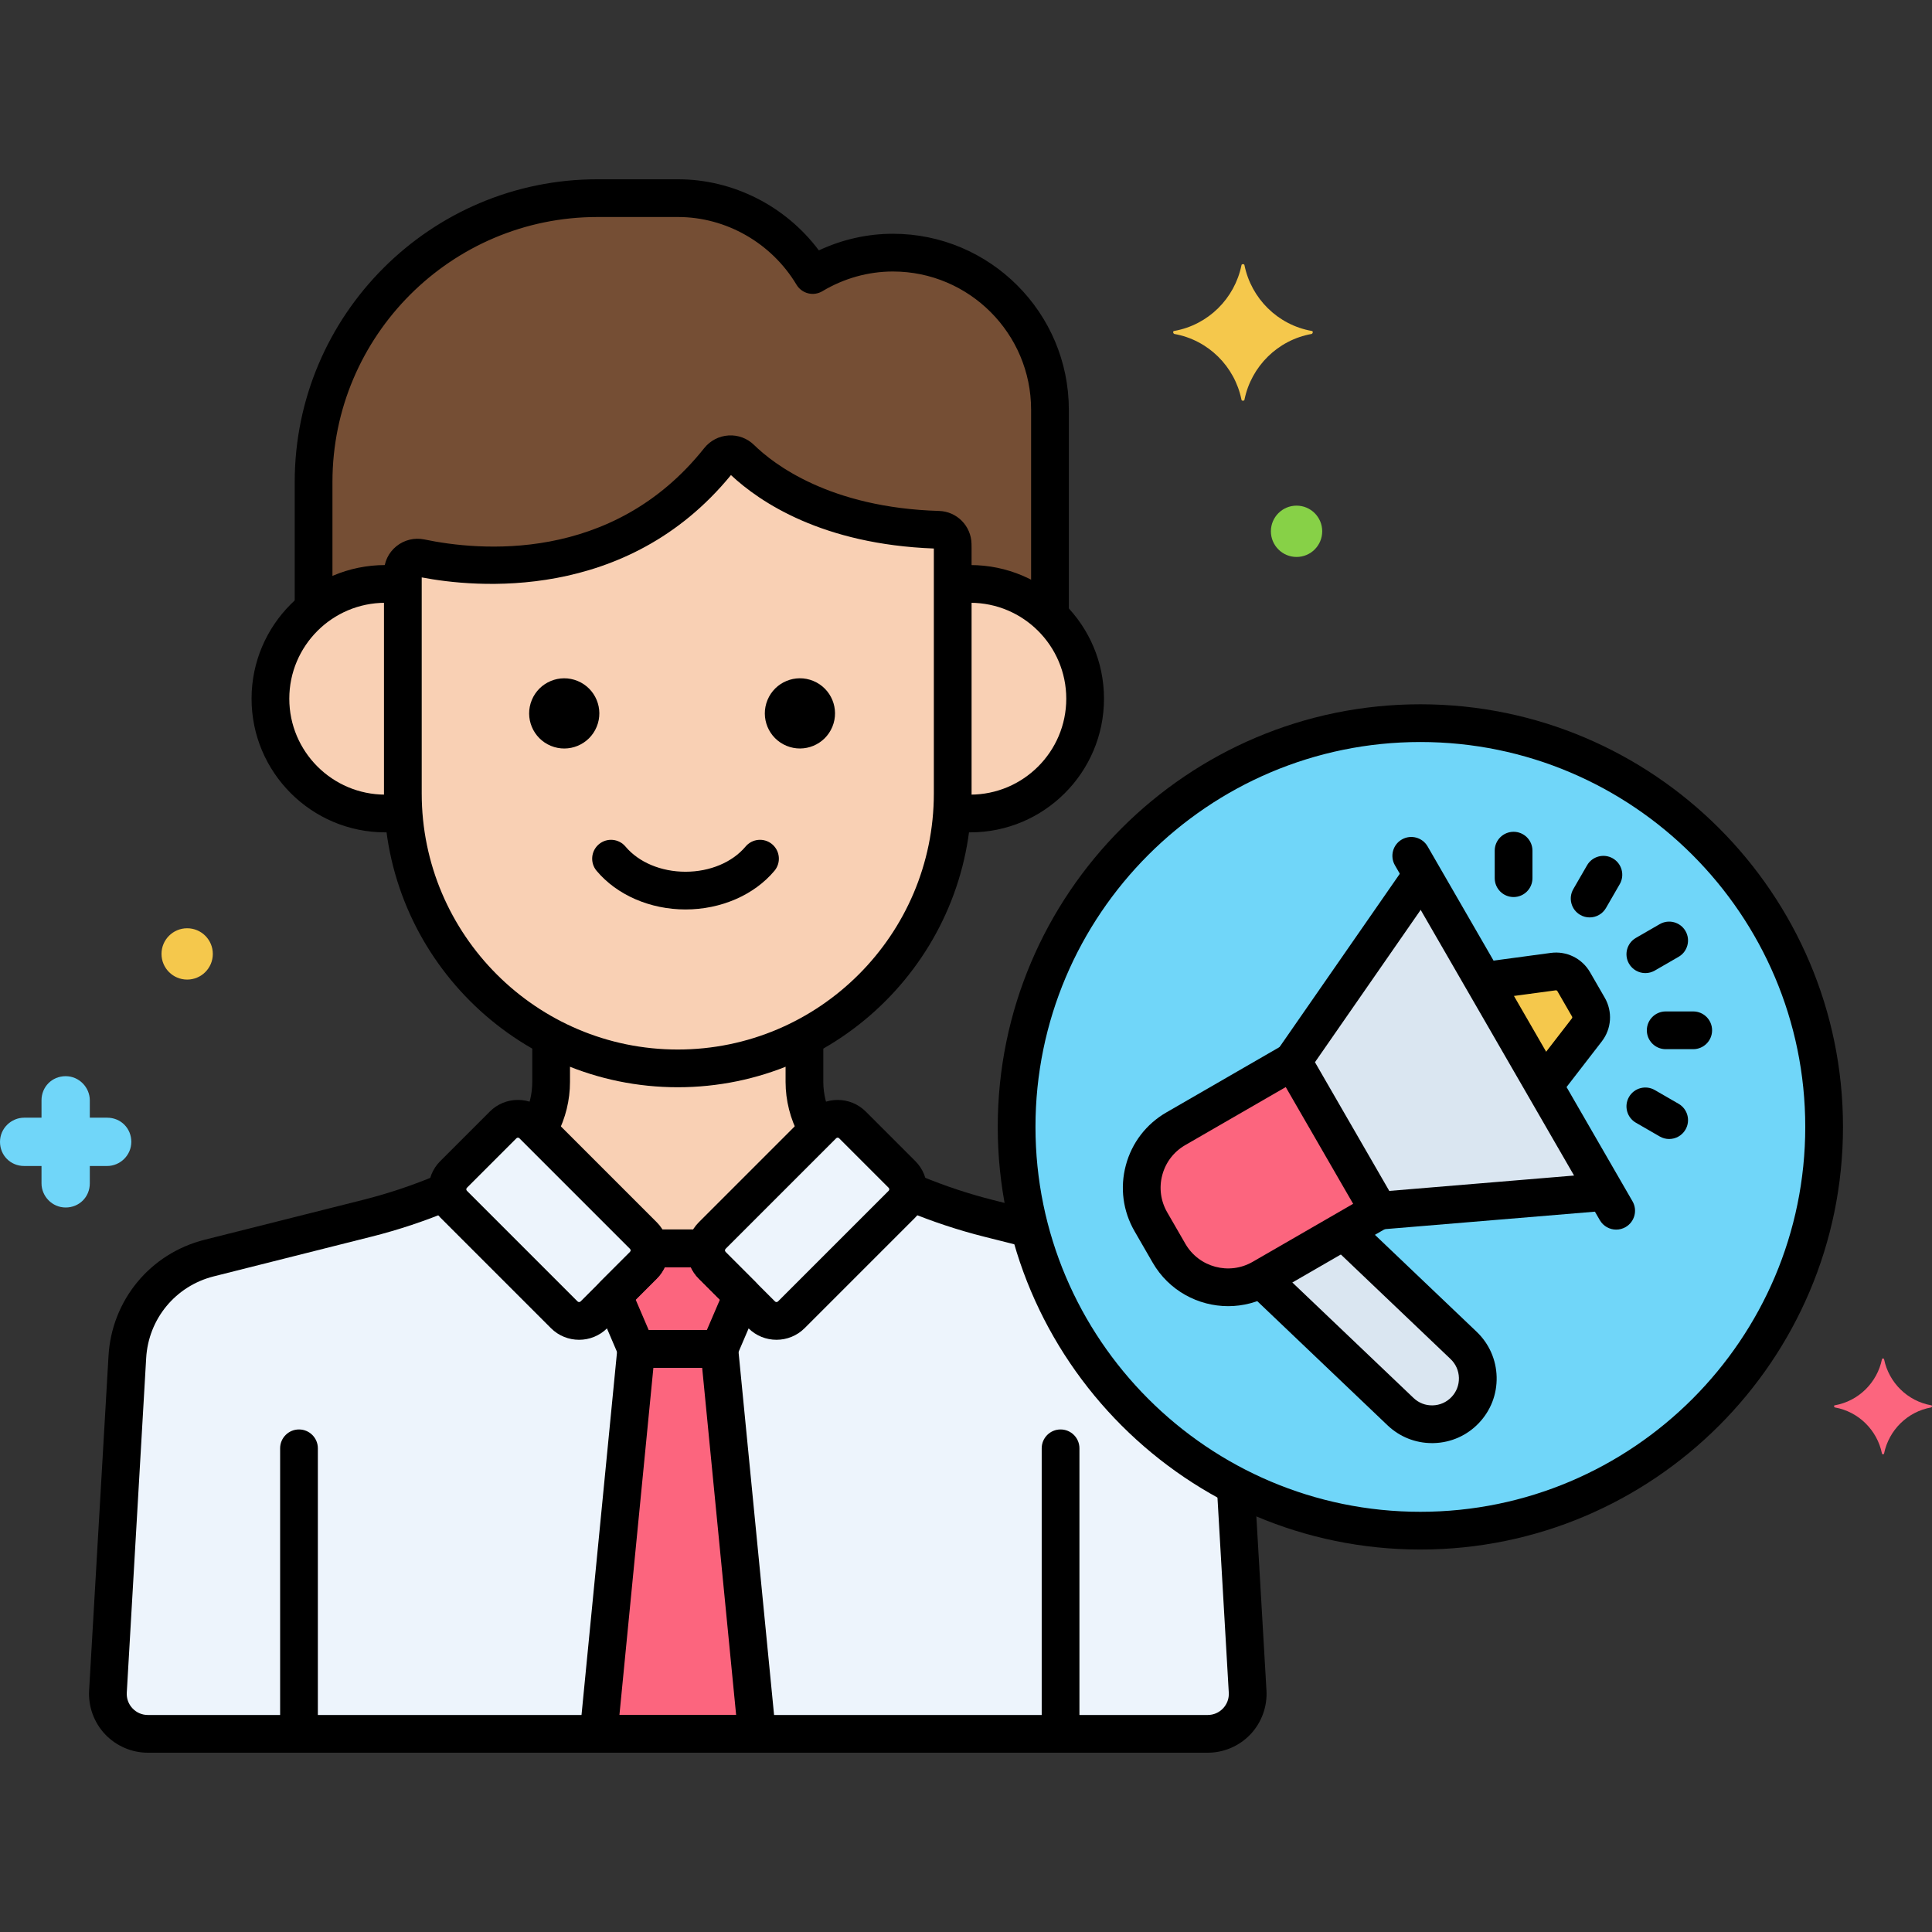 <?xml version="1.0" encoding="utf-8"?>
<!-- Generator: Adobe Illustrator 24.0.0, SVG Export Plug-In . SVG Version: 6.00 Build 0)  -->
<svg version="1.1" xmlns="http://www.w3.org/2000/svg" xmlns:xlink="http://www.w3.org/1999/xlink" x="0px" y="0px"
	 viewBox="0 0 256 256" enable-background="new 0 0 256 256" xml:space="preserve">
<rect x="0" y="0" width="256" height="256" fill="#333333" stroke="none"/>
<g id="Layer_1">
</g>
<g id="Layer_2">
</g>
<g id="Layer_3">
</g>
<g id="Layer_4">
</g>
<g id="Layer_5">
</g>
<g id="Layer_6">
</g>
<g id="Layer_7">
</g>
<g id="Layer_8">
</g>
<g id="Layer_9">
</g>
<g id="Layer_10">
</g>
<g id="Layer_11">
</g>
<g id="Layer_12">
</g>
<g id="Layer_13">
</g>
<g id="Layer_14">
</g>
<g id="Layer_15">
</g>
<g id="Layer_16">
</g>
<g id="Layer_17">
</g>
<g id="Layer_18">
</g>
<g id="Layer_19">
</g>
<g id="Layer_20">
</g>
<g id="Layer_21">
</g>
<g id="Layer_22">
</g>
<g id="Layer_23">
</g>
<g id="Layer_24">
</g>
<g id="Layer_25">
</g>
<g id="Layer_26">
</g>
<g id="Layer_27">
</g>
<g id="Layer_28">
</g>
<g id="Layer_29">
</g>
<g id="Layer_30">
</g>
<g id="Layer_31">
</g>
<g id="Layer_32">
</g>
<g id="Layer_33">
</g>
<g id="Layer_34">
</g>
<g id="Layer_35">
</g>
<g id="Layer_36">
</g>
<g id="Layer_37">
</g>
<g id="Layer_38">
</g>
<g id="Layer_39">
</g>
<g id="Layer_40">
</g>
<g id="Layer_41">
</g>
<g id="Layer_42">
</g>
<g id="Layer_43">
</g>
<g id="Layer_44">
</g>
<g id="Layer_45">
</g>
<g id="Layer_46">
</g>
<g id="Layer_47">
</g>
<g id="Layer_48">
</g>
<g id="Layer_49">
</g>
<g id="Layer_50">
</g>
<g id="Layer_51">
</g>
<g id="Layer_52">
</g>
<g id="Layer_53">
</g>
<g id="Layer_54">
	<g>
		<g>
			<g>
				
					<ellipse transform="matrix(0.987 -0.16 0.16 0.987 -21.488 32.075)" fill="#70D6F9" cx="188.206" cy="149.321" rx="53.5" ry="53.5"/>
			</g>
		</g>
		<g>
			<g>
				<path fill="#FC657E" d="M171.283,140.627l-15.484,8.94c-4.315,2.491-5.794,8.01-3.302,12.325l2.409,4.173
					c2.491,4.315,8.009,5.794,12.325,3.302l15.484-8.94L171.283,140.627z"/>
			</g>
		</g>
		<g>
			<g>
				<polygon fill="#DAE6F1" points="188.442,115.899 171.283,140.627 182.714,160.427 212.709,157.93 				"/>
			</g>
		</g>
		<g>
			<g>
				<path fill="#F5C84C" d="M210.47,133.448l-1.945-3.369c-0.551-0.955-1.625-1.482-2.717-1.334l-9.231,1.245l7.997,13.85
					l5.694-7.372C210.941,135.595,211.021,134.402,210.47,133.448z"/>
			</g>
		</g>
		<g>
			<g>
				<path fill="#DAE6F1" d="M193.935,178.273l-15.895-15.148l-10.811,6.241c-0.044,0.025-0.09,0.044-0.134,0.069l18.479,17.611
					c2.423,2.309,6.258,2.216,8.567-0.206C196.45,184.417,196.358,180.582,193.935,178.273z"/>
			</g>
		</g>
		<g>
			<g>
				<path fill="#EDF4FC" d="M85.258,163.727L70.591,149.06c-1.085-1.084-2.843-1.084-3.928,0l-6.564,6.563
					c-1.085,1.085-1.085,2.843,0,3.928l14.667,14.667c1.085,1.085,2.843,1.085,3.928,0l6.563-6.563
					C86.343,166.57,86.343,164.811,85.258,163.727z"/>
			</g>
		</g>
		<g>
			<g>
				<path fill="#EDF4FC" d="M119.52,155.623l-6.563-6.563c-1.085-1.084-2.843-1.084-3.928,0l-14.667,14.667
					c-1.085,1.085-1.085,2.843,0,3.928l6.563,6.563c1.085,1.085,2.843,1.085,3.928,0l14.667-14.667
					C120.604,158.466,120.604,156.708,119.52,155.623z"/>
			</g>
		</g>
		<g>
			<g>
				<path fill="#F9D0B4" d="M106.593,143.361v-5.929c-5.031,2.634-10.739,4.134-16.783,4.134h0c-6.044,0-11.752-1.5-16.783-4.134
					v5.929c0,2.293-0.625,4.488-1.747,6.387l13.978,13.978c0.472,0.472,0.725,1.072,0.787,1.688h7.529
					c0.061-0.616,0.315-1.216,0.787-1.688l13.991-13.991C107.232,147.837,106.593,145.653,106.593,143.361z"/>
			</g>
		</g>
		<g>
			<g>
				<path fill="#EDF4FC" d="M165.317,224.138l-1.58-27.246c-13.363-6.888-23.456-19.227-27.315-34.089l-5.431-1.367
					c-3.653-0.919-7.222-2.135-10.681-3.617c-0.053,0.631-0.308,1.249-0.791,1.731l-14.667,14.667c-1.085,1.085-2.843,1.085-3.928,0
					l-6.563-6.563c-0.613-0.613-0.867-1.44-0.787-2.24h-7.529c0.08,0.8-0.174,1.627-0.787,2.24l-6.563,6.563
					c-1.085,1.085-2.843,1.085-3.928,0L60.1,159.551c-0.48-0.48-0.735-1.094-0.79-1.721c-3.451,1.477-7.014,2.684-10.657,3.601
					l-20.936,5.27c-6.101,1.536-10.495,6.86-10.844,13.142l-2.569,44.297c-0.176,3.042,2.243,5.605,5.29,5.605h140.435
					C163.074,229.744,165.493,227.18,165.317,224.138z"/>
			</g>
		</g>
		<g>
			<g>
				<path fill="#FC657E" d="M94.361,167.654c-0.613-0.613-0.867-1.44-0.787-2.24h-7.529c0.08,0.8-0.174,1.627-0.787,2.24
					l-3.991,3.991l3.042,7.099h11l3.042-7.099L94.361,167.654z"/>
			</g>
		</g>
		<g>
			<g>
				<polygon fill="#FC657E" points="95.31,178.744 84.31,178.744 79.321,229.744 100.299,229.744 				"/>
			</g>
		</g>
		<g>
			<g>
				<path fill="#F9D0B4" d="M126.234,72.116c-0.021-1.033-0.848-1.885-1.881-1.915c-15.134-0.444-23.108-6.442-26.172-9.445
					c-0.836-0.82-2.187-0.733-2.916,0.183C81.96,77.672,62.331,75.311,55.731,73.929c-1.199-0.251-2.35,0.653-2.351,1.878v29.329
					c0,20.036,16.393,36.43,36.429,36.43h0c20.036,0,36.43-16.393,36.43-36.43V72.686C126.239,72.495,126.237,72.305,126.234,72.116
					z"/>
			</g>
		</g>
		<g>
			<g>
				<path fill="#754E34" d="M118.317,33.474c-3.882,0-7.511,1.097-10.63,2.967c-3.643-6.08-10.28-10.185-17.846-10.185H79.156
					c-20.681,0-37.603,16.921-37.603,37.603v16.849c2.602-2.082,5.898-3.335,9.49-3.335c0.796,0,1.575,0.067,2.338,0.185v-1.75
					c0.001-1.225,1.152-2.129,2.351-1.878c6.6,1.381,26.228,3.743,39.534-12.99c0.729-0.917,2.079-1.003,2.916-0.183
					c3.064,3.004,11.038,9.001,26.172,9.445c1.033,0.03,1.86,0.882,1.881,1.915c0.004,0.19,0.006,0.379,0.006,0.57v4.873
					c0.762-0.118,1.542-0.185,2.338-0.185c4.1,0,7.814,1.63,10.549,4.268V54.283C139.126,42.838,129.762,33.474,118.317,33.474z"/>
			</g>
		</g>
		<g>
			<g>
				<path fill="#F9D0B4" d="M128.577,77.373c-0.796,0-1.575,0.067-2.338,0.185v27.579c0,0.822-0.038,1.635-0.092,2.443
					c0.793,0.127,1.601,0.212,2.43,0.212c8.4,0,15.21-6.81,15.21-15.209S136.977,77.373,128.577,77.373z"/>
			</g>
		</g>
		<g>
			<g>
				<path fill="#F9D0B4" d="M53.38,105.137V77.558c-0.763-0.118-1.542-0.185-2.338-0.185c-8.4,0-15.21,6.81-15.21,15.21
					s6.81,15.209,15.21,15.209c0.829,0,1.636-0.084,2.43-0.212v-0.001C53.418,106.771,53.38,105.958,53.38,105.137z"/>
			</g>
		</g>
		<g>
			<g>
				<path d="M102.31,111.863c-1.056-0.886-2.634-0.749-3.521,0.311c-1.75,2.088-4.724,3.335-7.954,3.335s-6.204-1.247-7.954-3.335
					c-0.886-1.059-2.464-1.197-3.521-0.311c-1.059,0.887-1.197,2.464-0.311,3.521c2.688,3.209,7.095,5.124,11.786,5.124
					s9.098-1.915,11.786-5.124C103.507,114.327,103.368,112.75,102.31,111.863z"/>
			</g>
		</g>
		<g>
			<g>
				<ellipse transform="matrix(0.383 -0.924 0.924 0.383 -21.911 156.227)" cx="105.949" cy="94.51" rx="4.649" ry="4.649"/>
			</g>
		</g>
		<g>
			<g>
				<ellipse transform="matrix(0.383 -0.924 0.924 0.383 -41.184 127.383)" cx="74.73" cy="94.51" rx="4.649" ry="4.649"/>
			</g>
		</g>
		<g>
			<g>
				<path d="M140.531,189.41c-1.381,0-2.5,1.119-2.5,2.5v35.462c0,1.381,1.119,2.5,2.5,2.5s2.5-1.119,2.5-2.5V191.91
					C143.031,190.529,141.912,189.41,140.531,189.41z"/>
			</g>
		</g>
		<g>
			<g>
				<path d="M39.618,189.41c-1.381,0-2.5,1.119-2.5,2.5v35.462c0,1.381,1.119,2.5,2.5,2.5s2.5-1.119,2.5-2.5V191.91
					C42.118,190.529,40.999,189.41,39.618,189.41z"/>
			</g>
		</g>
		<g>
			<g>
				<g>
					<path d="M87.027,161.96C87.027,161.959,87.026,161.959,87.027,161.96l-14.668-14.668c-0.997-0.997-2.322-1.546-3.731-1.546
						c-1.41,0-2.736,0.549-3.731,1.546l-6.563,6.563c-2.058,2.058-2.058,5.405,0,7.463l14.666,14.667
						c1.028,1.029,2.38,1.544,3.732,1.544c1.352,0,2.703-0.515,3.731-1.544l6.564-6.564
						C89.083,167.364,89.083,164.017,87.027,161.96z M83.491,165.887l-6.563,6.563c-0.11,0.108-0.285,0.106-0.394,0l-14.666-14.667
						c-0.108-0.108-0.108-0.284,0-0.393l6.564-6.564c0.054-0.053,0.119-0.08,0.195-0.08s0.142,0.027,0.196,0.081l14.667,14.667
						C83.599,165.603,83.599,165.779,83.491,165.887z"/>
				</g>
			</g>
		</g>
		<g>
			<g>
				<g>
					<path d="M121.287,153.855l-6.563-6.563c-2.057-2.059-5.406-2.059-7.463,0l-14.667,14.667c-2.058,2.058-2.058,5.405,0,7.463
						l6.563,6.563c1.028,1.029,2.38,1.543,3.731,1.543s2.703-0.514,3.731-1.543l14.667-14.667
						C123.345,159.261,123.345,155.913,121.287,153.855z M117.752,157.783l-14.667,14.667c-0.109,0.107-0.283,0.107-0.393,0
						l-6.563-6.563c-0.108-0.108-0.108-0.284,0-0.393l14.667-14.667c0.055-0.054,0.125-0.081,0.196-0.081s0.142,0.027,0.196,0.081
						l6.563,6.563C117.86,157.499,117.86,157.675,117.752,157.783z"/>
				</g>
			</g>
		</g>
		<g>
			<g>
				<path d="M110.295,148.093c-0.786-1.468-1.202-3.104-1.202-4.731v-5.326c0-1.381-1.119-2.5-2.5-2.5s-2.5,1.119-2.5,2.5v5.326
					c0,2.449,0.621,4.902,1.796,7.094c0.45,0.841,1.313,1.319,2.205,1.319c0.398,0,0.804-0.096,1.179-0.298
					C110.49,150.824,110.947,149.31,110.295,148.093z"/>
			</g>
		</g>
		<g>
			<g>
				<path d="M92.723,162.914h-6.185c-1.381,0-2.5,1.119-2.5,2.5s1.119,2.5,2.5,2.5h6.185c1.381,0,2.5-1.119,2.5-2.5
					S94.104,162.914,92.723,162.914z"/>
			</g>
		</g>
		<g>
			<g>
				<path d="M73.027,135.854c-1.381,0-2.5,1.119-2.5,2.5v5.007c0,1.609-0.394,3.216-1.14,4.646
					c-0.638,1.225-0.161,2.734,1.063,3.373c0.369,0.191,0.764,0.283,1.153,0.283c0.902,0,1.773-0.49,2.22-1.346
					c1.114-2.142,1.704-4.547,1.704-6.957v-5.007C75.527,136.974,74.408,135.854,73.027,135.854z"/>
			</g>
		</g>
		<g>
			<g>
				<path d="M136.771,160.313l-5.17-1.301c-3.165-0.797-6.332-1.845-9.413-3.115c-1.276-0.524-2.738,0.081-3.265,1.358
					c-0.526,1.276,0.082,2.738,1.358,3.265c3.303,1.361,6.7,2.486,10.099,3.342l5.17,1.301c0.205,0.051,0.41,0.076,0.612,0.076
					c1.118,0,2.137-0.757,2.423-1.891C138.923,162.009,138.11,160.649,136.771,160.313z"/>
			</g>
		</g>
		<g>
			<g>
				<path d="M167.813,223.994l-1.55-26.732c-0.08-1.379-1.266-2.434-2.641-2.352c-1.379,0.08-2.432,1.263-2.352,2.641l1.55,26.732
					c0.046,0.777-0.224,1.518-0.758,2.083c-0.534,0.566-1.257,0.878-2.035,0.878H19.593c-0.778,0-1.501-0.312-2.035-0.878
					c-0.534-0.565-0.804-1.306-0.759-2.083l2.569-44.303c0.29-5.217,3.891-9.58,8.959-10.855l20.936-5.27
					c3.56-0.896,7.094-2.075,10.504-3.504c1.273-0.533,1.873-1.998,1.34-3.271c-0.533-1.274-2-1.876-3.271-1.34
					c-3.18,1.332-6.475,2.431-9.793,3.266l-20.936,5.27c-7.202,1.813-12.317,8.014-12.73,15.422l-2.569,44.297
					c-0.123,2.135,0.647,4.25,2.115,5.805c1.467,1.554,3.534,2.445,5.671,2.445h140.435c2.138,0,4.205-0.892,5.672-2.446
					S167.937,226.128,167.813,223.994z"/>
			</g>
		</g>
		<g>
			<g>
				<g>
					<path d="M128.732,72.066c-0.047-2.378-1.938-4.295-4.307-4.364c-14.5-0.426-21.961-6.248-24.494-8.73
						c-0.902-0.886-2.132-1.354-3.4-1.271c-1.26,0.077-2.435,0.691-3.223,1.684v-0.001C81.093,74.745,63.322,72.965,56.243,71.482
						c-1.319-0.273-2.68,0.053-3.727,0.903c-1.038,0.842-1.635,2.088-1.637,3.446v29.305c0,21.466,17.464,38.93,38.93,38.93
						s38.93-17.464,38.93-38.93V72.686C128.739,72.478,128.737,72.271,128.732,72.066z M123.739,72.686v32.451
						c0,18.709-15.221,33.93-33.93,33.93s-33.93-15.221-33.93-33.93V76.509c6.904,1.324,27.113,3.393,40.977-13.56
						c3.834,3.587,12.119,9.172,26.883,9.732C123.739,72.684,123.739,72.685,123.739,72.686z"/>
				</g>
			</g>
		</g>
		<g>
			<g>
				<path d="M118.317,30.975c-3.383,0-6.734,0.757-9.814,2.202c-4.383-5.862-11.336-9.421-18.662-9.421H79.155
					c-22.112,0-40.103,17.99-40.103,40.104v16.068c0,1.381,1.119,2.5,2.5,2.5s2.5-1.119,2.5-2.5V63.859
					c0-19.356,15.747-35.104,35.103-35.104h10.686c6.37,0,12.386,3.438,15.701,8.971c0.341,0.568,0.894,0.979,1.537,1.14
					c0.642,0.162,1.323,0.06,1.893-0.28c2.85-1.708,6.081-2.611,9.346-2.611c10.096,0,18.309,8.213,18.309,18.309v26.642
					c0,1.381,1.119,2.5,2.5,2.5s2.5-1.119,2.5-2.5V54.283C141.626,41.431,131.17,30.975,118.317,30.975z"/>
			</g>
		</g>
		<g>
			<g>
				<path d="M128.577,74.873c-0.492,0-0.979,0.021-1.462,0.063c-1.375,0.117-2.396,1.328-2.278,2.704
					c0.117,1.375,1.328,2.39,2.704,2.278c0.342-0.029,0.687-0.045,1.036-0.045c7.008,0,12.709,5.701,12.709,12.709
					s-5.701,12.71-12.709,12.71c-0.366,0-0.744-0.021-1.156-0.063c-1.37-0.144-2.602,0.858-2.743,2.231
					c-0.141,1.373,0.857,2.602,2.231,2.743c0.584,0.06,1.129,0.089,1.668,0.089c9.765,0,17.709-7.944,17.709-17.71
					C146.286,82.817,138.342,74.873,128.577,74.873z"/>
			</g>
		</g>
		<g>
			<g>
				<path d="M52.016,105.247c-0.32,0.028-0.645,0.045-0.973,0.045c-7.008,0-12.71-5.702-12.71-12.71s5.702-12.709,12.71-12.709
					c0.334,0,0.664,0.014,0.99,0.04c1.375,0.115,2.583-0.911,2.695-2.287c0.113-1.376-0.911-2.583-2.287-2.695
					c-0.461-0.038-0.928-0.058-1.398-0.058c-9.766,0-17.71,7.944-17.71,17.709c0,9.766,7.944,17.71,17.71,17.71
					c0.479,0,0.951-0.022,1.418-0.064c1.375-0.123,2.391-1.338,2.268-2.713S53.405,105.115,52.016,105.247z"/>
			</g>
		</g>
		<g>
			<g>
				<g>
					<path d="M100.12,169.878l-3.992-3.993c-0.066-0.065-0.072-0.157-0.066-0.222c0.07-0.703-0.159-1.402-0.634-1.927
						c-0.474-0.523-1.147-0.822-1.854-0.822h-7.528c-0.706,0-1.379,0.299-1.853,0.821c-0.474,0.523-0.705,1.223-0.636,1.925
						c0.007,0.066,0.001,0.159-0.066,0.227l-3.991,3.991c-0.723,0.723-0.933,1.813-0.53,2.752l3.042,7.099
						c0.394,0.92,1.298,1.516,2.298,1.516h11c1,0,1.903-0.596,2.298-1.515l3.043-7.099
						C101.053,171.69,100.843,170.601,100.12,169.878z M93.661,176.244h-7.703l-1.726-4.027l2.794-2.795
						c0.442-0.442,0.796-0.953,1.052-1.508h3.463c0.256,0.555,0.609,1.065,1.053,1.508l2.794,2.795L93.661,176.244z"/>
				</g>
			</g>
		</g>
		<g>
			<g>
				<g>
					<path d="M97.798,178.501c-0.125-1.28-1.202-2.257-2.488-2.257h-11c-1.286,0-2.363,0.977-2.488,2.257l-4.989,51
						c-0.068,0.702,0.162,1.4,0.637,1.923c0.474,0.522,1.146,0.82,1.852,0.82h20.979c0.705,0,1.378-0.298,1.852-0.82
						c0.475-0.522,0.705-1.221,0.637-1.923L97.798,178.501z M82.077,227.244l4.5-46h6.465l4.5,46H82.077z"/>
				</g>
			</g>
		</g>
		<g>
			<g>
				<g>
					<path d="M188.206,93.321c-30.879,0-56,25.121-56,56s25.121,56,56,56s56-25.121,56-56S219.085,93.321,188.206,93.321z
						 M188.206,200.321c-28.121,0-51-22.879-51-51s22.879-51,51-51s51,22.879,51,51S216.327,200.321,188.206,200.321z"/>
				</g>
			</g>
		</g>
		<g>
			<g>
				<path d="M216.316,159.179l-27.151-47.027c-0.69-1.196-2.221-1.604-3.415-0.915c-1.195,0.69-1.605,2.22-0.915,3.415
					l27.151,47.027c0.463,0.802,1.304,1.25,2.167,1.25c0.425,0,0.854-0.107,1.248-0.335
					C216.597,161.903,217.007,160.374,216.316,159.179z"/>
			</g>
		</g>
		<g>
			<g>
				<path d="M223.338,123.369c-0.69-1.196-2.221-1.605-3.415-0.915l-3.157,1.822c-1.195,0.69-1.605,2.219-0.915,3.415
					c0.463,0.802,1.304,1.25,2.167,1.25c0.425,0,0.854-0.107,1.248-0.335l3.157-1.822
					C223.618,126.094,224.028,124.565,223.338,123.369z"/>
			</g>
		</g>
		<g>
			<g>
				<path d="M213.709,113.741c-1.192-0.689-2.725-0.281-3.415,0.915l-1.822,3.156c-0.69,1.195-0.28,2.725,0.915,3.415
					c0.394,0.228,0.823,0.335,1.248,0.335c0.863,0,1.704-0.448,2.167-1.25l1.822-3.156
					C215.314,115.961,214.904,114.432,213.709,113.741z"/>
			</g>
		</g>
		<g>
			<g>
				<path d="M200.558,110.217c-1.381,0-2.5,1.119-2.5,2.5v3.646c0,1.381,1.119,2.5,2.5,2.5s2.5-1.119,2.5-2.5v-3.646
					C203.058,111.336,201.938,110.217,200.558,110.217z"/>
			</g>
		</g>
		<g>
			<g>
				<path d="M222.423,146.258l-3.157-1.822c-1.192-0.69-2.725-0.281-3.415,0.915s-0.28,2.725,0.915,3.415l3.157,1.822
					c0.394,0.228,0.823,0.335,1.248,0.335c0.863,0,1.704-0.448,2.167-1.25C224.028,148.477,223.618,146.948,222.423,146.258z"/>
			</g>
		</g>
		<g>
			<g>
				<path d="M224.361,134.021h-3.646c-1.381,0-2.5,1.119-2.5,2.5s1.119,2.5,2.5,2.5h3.646c1.381,0,2.5-1.119,2.5-2.5
					S225.742,134.021,224.361,134.021z"/>
			</g>
		</g>
		<g>
			<g>
				<path d="M184.879,159.177c-0.69-1.196-2.221-1.604-3.415-0.915l-15.484,8.94c-3.114,1.797-7.111,0.727-8.91-2.388l-2.408-4.173
					c-0.871-1.509-1.103-3.267-0.652-4.949c0.451-1.683,1.53-3.089,3.039-3.96l15.484-8.94c1.195-0.69,1.605-2.22,0.915-3.415
					c-0.69-1.196-2.223-1.605-3.415-0.915l-15.484,8.94c-2.665,1.539-4.572,4.023-5.368,6.996c-0.797,2.973-0.388,6.078,1.151,8.743
					l2.408,4.173c2.133,3.692,6.014,5.759,9.999,5.759c1.953,0,3.932-0.496,5.741-1.541l15.484-8.94
					C185.159,161.901,185.569,160.372,184.879,159.177z"/>
			</g>
		</g>
		<g>
			<g>
				<path d="M211.414,155.529l-27.328,2.274l-9.846-17.054l15.653-22.557c0.787-1.135,0.506-2.692-0.628-3.479
					c-1.135-0.785-2.692-0.507-3.479,0.628l-16.558,23.859c-0.552,0.796-0.596,1.838-0.111,2.676l11.432,19.8
					c0.449,0.777,1.277,1.25,2.164,1.25c0.069,0,0.139-0.003,0.208-0.009l28.907-2.406c1.376-0.114,2.398-1.322,2.284-2.698
					S212.794,155.414,211.414,155.529z"/>
			</g>
		</g>
		<g>
			<g>
				<path d="M212.635,132.197l-1.944-3.368c-1.063-1.842-3.12-2.852-5.216-2.562l-8.259,1.113c-1.368,0.185-2.328,1.443-2.144,2.812
					s1.442,2.331,2.812,2.144l8.26-1.113c0.078-0.011,0.173,0.03,0.217,0.106l1.944,3.369c0.045,0.076,0.038,0.171-0.016,0.241
					l-5.237,6.781c-0.844,1.093-0.643,2.663,0.45,3.507c0.455,0.352,0.993,0.521,1.526,0.521c0.748,0,1.488-0.334,1.98-0.972
					l5.237-6.781C213.546,136.314,213.698,134.038,212.635,132.197z"/>
			</g>
		</g>
		<g>
			<g>
				<path d="M195.66,176.464l-15.041-14.334c-0.999-0.953-2.58-0.915-3.534,0.085c-0.953,0.999-0.915,2.582,0.085,3.534
					l15.041,14.334c0.688,0.656,1.079,1.541,1.103,2.491c0.022,0.95-0.326,1.853-0.983,2.541c-0.655,0.688-1.539,1.08-2.489,1.103
					c-0.962,0.026-1.854-0.325-2.542-0.981l-17.832-16.994c-0.999-0.952-2.58-0.915-3.534,0.085
					c-0.953,0.999-0.915,2.582,0.085,3.534l17.832,16.994c1.604,1.529,3.692,2.363,5.9,2.363c0.07,0,0.141-0.001,0.211-0.002
					c2.286-0.056,4.413-0.997,5.989-2.651c1.577-1.655,2.416-3.825,2.361-6.111C198.257,180.169,197.315,178.041,195.66,176.464z"/>
			</g>
		</g>
		<g>
			<g>
				<path fill="#FC657E" d="M255.895,186.21c-3.157-0.561-5.613-3.017-6.245-6.104c0-0.14-0.281-0.14-0.281,0
					c-0.631,3.087-3.087,5.543-6.245,6.104c-0.14,0-0.14,0.21,0,0.281c3.157,0.562,5.613,3.017,6.245,6.104
					c0,0.14,0.281,0.14,0.281,0c0.632-3.087,3.087-5.543,6.245-6.104C256.035,186.42,256.035,186.21,255.895,186.21z"/>
			</g>
		</g>
		<g>
			<g>
				<path fill="#F5C84C" d="M173.8,43.85c-4.5-0.8-8-4.3-8.9-8.7c0-0.2-0.4-0.2-0.4,0c-0.9,4.4-4.4,7.9-8.9,8.7
					c-0.2,0-0.2,0.3,0,0.4c4.5,0.8,8,4.3,8.9,8.7c0,0.2,0.4,0.2,0.4,0c0.9-4.4,4.4-7.9,8.9-8.7C174,44.15,174,43.85,173.8,43.85z"/>
			</g>
		</g>
		<g>
			<g>
				<path fill="#87D147" d="M171.8,67c-1.878,0-3.4,1.522-3.4,3.4c0,1.878,1.522,3.4,3.4,3.4c1.878,0,3.4-1.522,3.4-3.4
					C175.2,68.522,173.678,67,171.8,67z"/>
			</g>
		</g>
		<g>
			<g>
				<path fill="#70D6F9" d="M14.2,148.1h-2.3v-2.3c0-1.7-1.4-3.2-3.2-3.2s-3.2,1.4-3.2,3.2v2.3H3.2c-1.7,0-3.2,1.4-3.2,3.2
					s1.4,3.2,3.2,3.2h2.3v2.3c0,1.7,1.4,3.2,3.2,3.2s3.2-1.4,3.2-3.2v-2.3h2.3c1.7,0,3.2-1.4,3.2-3.2S16,148.1,14.2,148.1z"/>
			</g>
		</g>
		<g>
			<g>
				<path fill="#F5C84C" d="M24.8,123c-1.878,0-3.4,1.522-3.4,3.4c0,1.878,1.522,3.4,3.4,3.4c1.878,0,3.4-1.522,3.4-3.4
					C28.2,124.522,26.678,123,24.8,123z"/>
			</g>
		</g>
	</g>
</g>
<g id="Layer_55">
</g>
<g id="Layer_56">
</g>
<g id="Layer_57">
</g>
<g id="Layer_58">
</g>
<g id="Layer_59">
</g>
<g id="Layer_60">
</g>
<g id="Layer_61">
</g>
<g id="Layer_62">
</g>
<g id="Layer_63">
</g>
<g id="Layer_64">
</g>
<g id="Layer_65">
</g>
<g id="Layer_66">
</g>
<g id="Layer_67">
</g>
<g id="Layer_68">
</g>
<g id="Layer_69">
</g>
<g id="Layer_70">
</g>
<g id="Layer_71">
</g>
<g id="Layer_72">
</g>
<g id="Layer_73">
</g>
<g id="Layer_74">
</g>
<g id="Layer_75">
</g>
<g id="Layer_76">
</g>
<g id="Layer_77">
</g>
<g id="Layer_78">
</g>
<g id="Layer_79">
</g>
<g id="Layer_80">
</g>
<g id="Layer_81">
</g>
<g id="Layer_82">
</g>
<g id="Layer_83">
</g>
<g id="Layer_84">
</g>
<g id="Layer_85">
</g>
<g id="Layer_86">
</g>
<g id="Layer_87">
</g>
<g id="Layer_88">
</g>
<g id="Layer_89">
</g>
<g id="Layer_90">
</g>
</svg>

